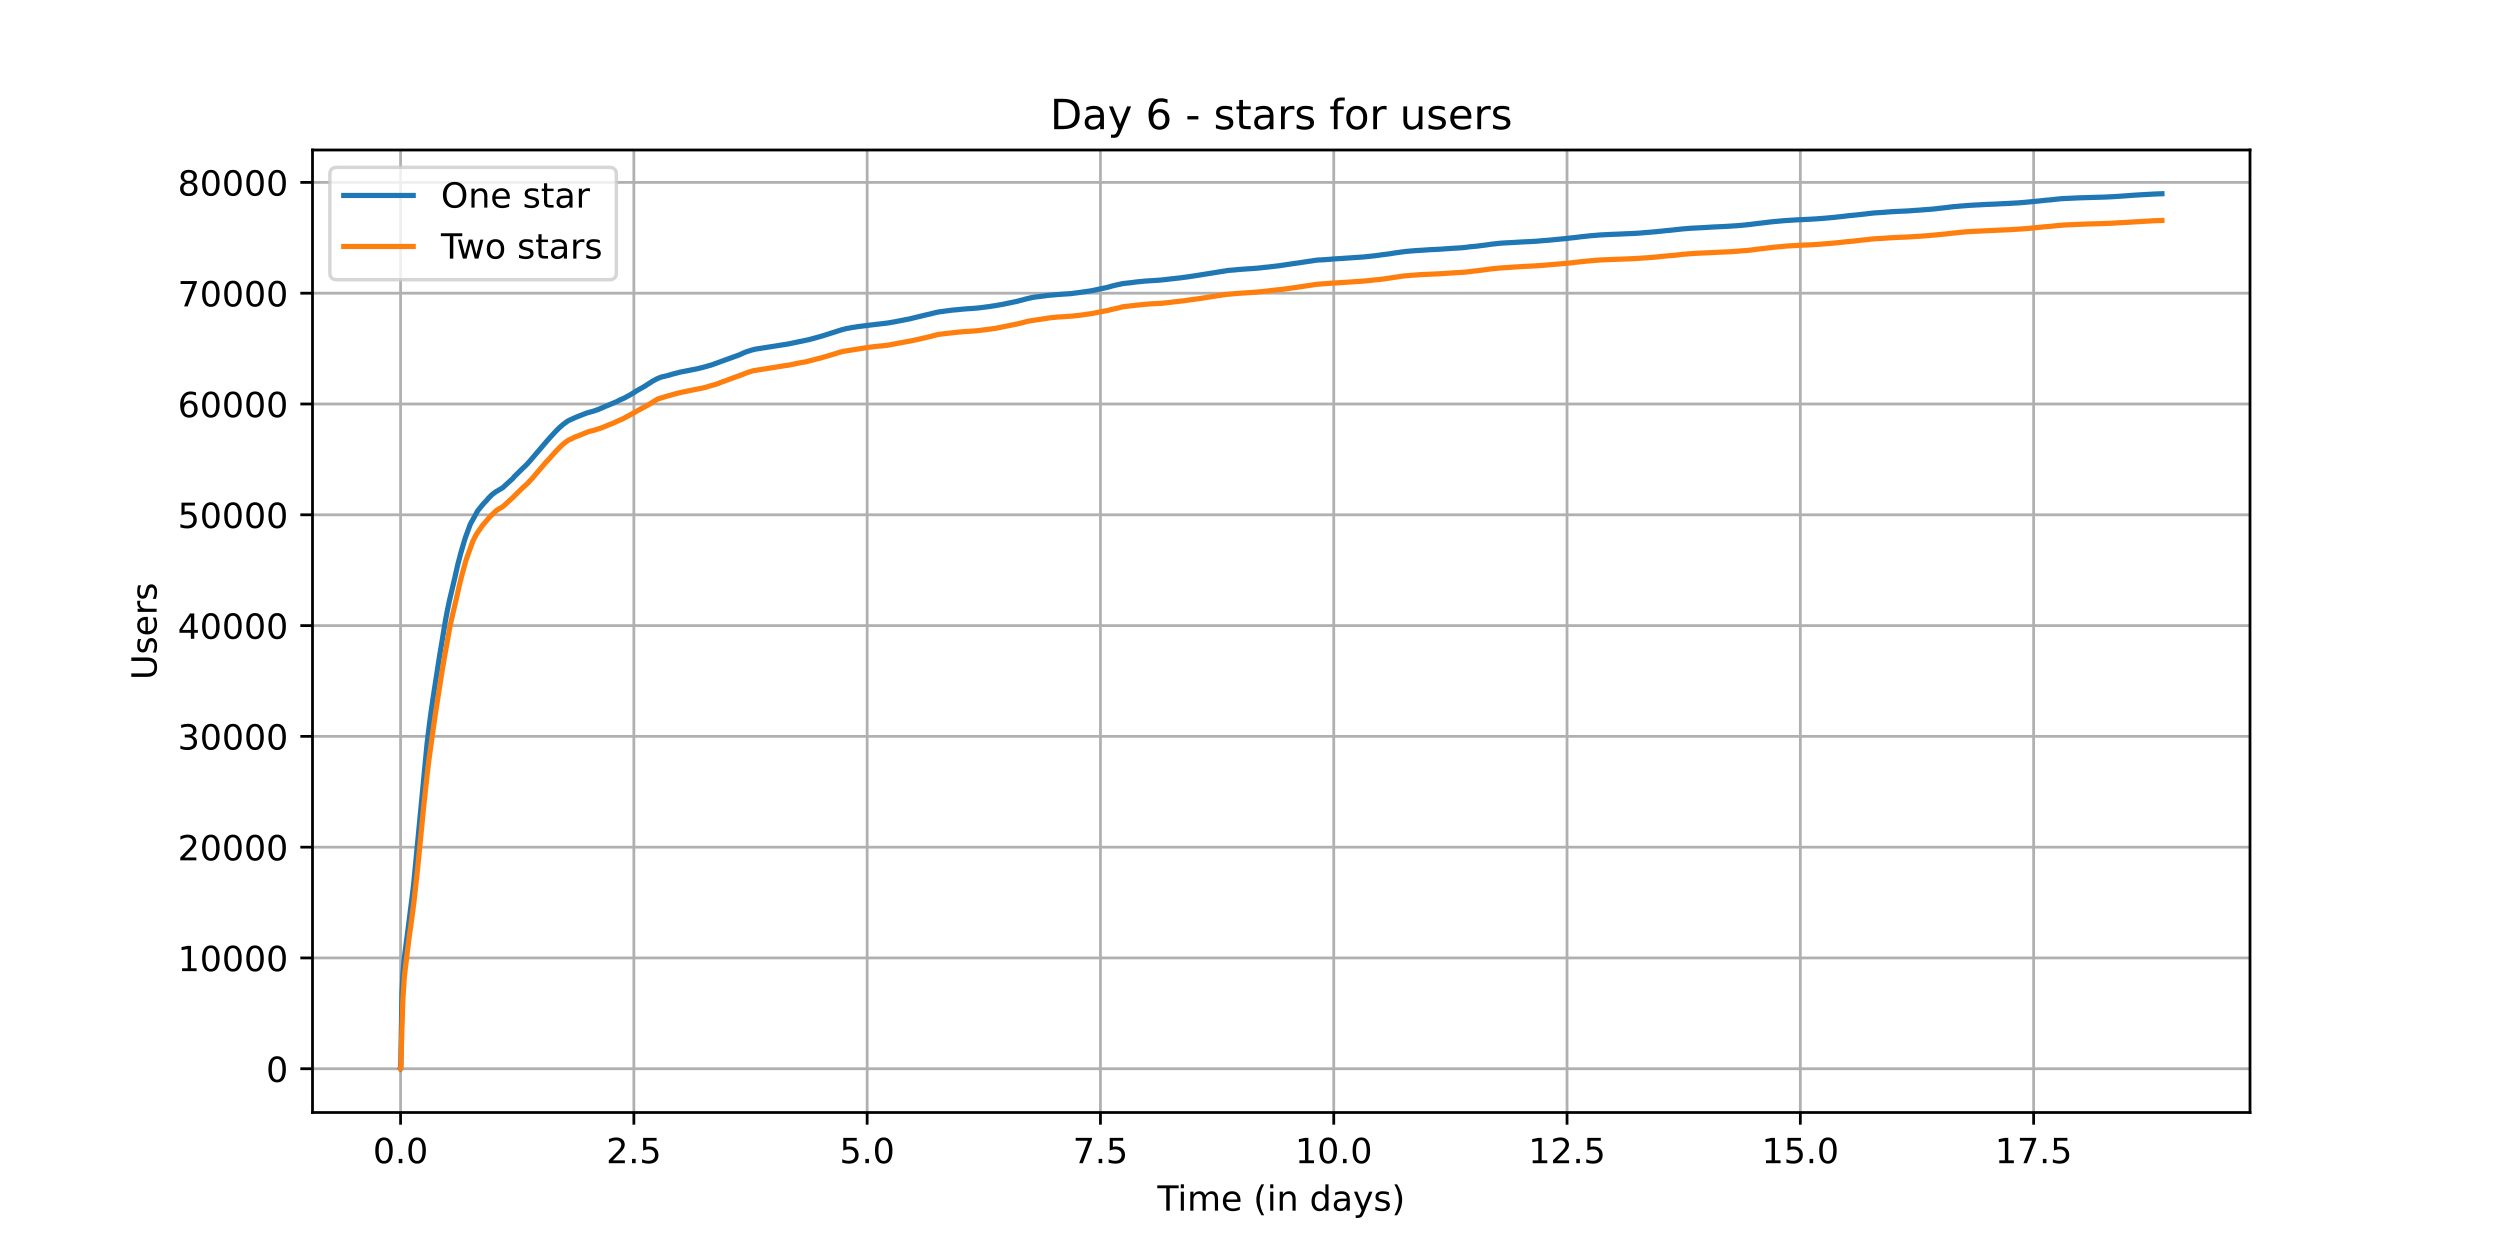 <?xml version="1.0" encoding="utf-8" standalone="no"?>
<!DOCTYPE svg PUBLIC "-//W3C//DTD SVG 1.1//EN"
  "http://www.w3.org/Graphics/SVG/1.1/DTD/svg11.dtd">
<!-- Created with matplotlib (https://matplotlib.org/) -->
<svg height="360pt" version="1.1" viewBox="0 0 720 360" width="720pt" xmlns="http://www.w3.org/2000/svg" xmlns:xlink="http://www.w3.org/1999/xlink">
 <defs>
  <style type="text/css">*{stroke-linecap:butt;stroke-linejoin:round;}</style>
 </defs>
 <g id="figure_1">
  <g id="patch_1">
   <path d="M 0 360 
L 720 360 
L 720 0 
L 0 0 
z
" style="fill:#ffffff;"/>
  </g>
  <g id="axes_1">
   <g id="patch_2">
    <path d="M 90 320.4 
L 648 320.4 
L 648 43.2 
L 90 43.2 
z
" style="fill:#ffffff;"/>
   </g>
   <g id="matplotlib.axis_1">
    <g id="xtick_1">
     <g id="line2d_1">
      <path clip-path="url(#pfa7d6b4c65)" d="M 115.364 320.4 
L 115.364 43.2 
" style="fill:none;stroke:#b0b0b0;stroke-linecap:square;stroke-width:0.8;"/>
     </g>
     <g id="line2d_2">
      <defs>
       <path d="M 0 0 
L 0 3.5 
" id="m653d1569bd" style="stroke:#000000;stroke-width:0.8;"/>
      </defs>
      <g>
       <use style="stroke:#000000;stroke-width:0.8;" x="115.364" xlink:href="#m653d1569bd" y="320.4"/>
      </g>
     </g>
     <g id="text_1">
      <!-- 0.0 -->
      <g transform="translate(107.412 334.998)scale(0.1 -0.1)">
       <defs>
        <path d="M 31.781 66.406 
Q 24.172 66.406 20.328 58.906 
Q 16.5 51.422 16.5 36.375 
Q 16.5 21.391 20.328 13.891 
Q 24.172 6.391 31.781 6.391 
Q 39.453 6.391 43.281 13.891 
Q 47.125 21.391 47.125 36.375 
Q 47.125 51.422 43.281 58.906 
Q 39.453 66.406 31.781 66.406 
z
M 31.781 74.219 
Q 44.047 74.219 50.516 64.516 
Q 56.984 54.828 56.984 36.375 
Q 56.984 17.969 50.516 8.266 
Q 44.047 -1.422 31.781 -1.422 
Q 19.531 -1.422 13.062 8.266 
Q 6.594 17.969 6.594 36.375 
Q 6.594 54.828 13.062 64.516 
Q 19.531 74.219 31.781 74.219 
z
" id="DejaVuSans-48"/>
        <path d="M 10.688 12.406 
L 21 12.406 
L 21 0 
L 10.688 0 
z
" id="DejaVuSans-46"/>
       </defs>
       <use xlink:href="#DejaVuSans-48"/>
       <use x="63.623" xlink:href="#DejaVuSans-46"/>
       <use x="95.41" xlink:href="#DejaVuSans-48"/>
      </g>
     </g>
    </g>
    <g id="xtick_2">
     <g id="line2d_3">
      <path clip-path="url(#pfa7d6b4c65)" d="M 182.553 320.4 
L 182.553 43.2 
" style="fill:none;stroke:#b0b0b0;stroke-linecap:square;stroke-width:0.8;"/>
     </g>
     <g id="line2d_4">
      <g>
       <use style="stroke:#000000;stroke-width:0.8;" x="182.553" xlink:href="#m653d1569bd" y="320.4"/>
      </g>
     </g>
     <g id="text_2">
      <!-- 2.5 -->
      <g transform="translate(174.601 334.998)scale(0.1 -0.1)">
       <defs>
        <path d="M 19.188 8.297 
L 53.609 8.297 
L 53.609 0 
L 7.328 0 
L 7.328 8.297 
Q 12.938 14.109 22.625 23.891 
Q 32.328 33.688 34.812 36.531 
Q 39.547 41.844 41.422 45.531 
Q 43.312 49.219 43.312 52.781 
Q 43.312 58.594 39.234 62.25 
Q 35.156 65.922 28.609 65.922 
Q 23.969 65.922 18.812 64.312 
Q 13.672 62.703 7.812 59.422 
L 7.812 69.391 
Q 13.766 71.781 18.938 73 
Q 24.125 74.219 28.422 74.219 
Q 39.75 74.219 46.484 68.547 
Q 53.219 62.891 53.219 53.422 
Q 53.219 48.922 51.531 44.891 
Q 49.859 40.875 45.406 35.406 
Q 44.188 33.984 37.641 27.219 
Q 31.109 20.453 19.188 8.297 
z
" id="DejaVuSans-50"/>
        <path d="M 10.797 72.906 
L 49.516 72.906 
L 49.516 64.594 
L 19.828 64.594 
L 19.828 46.734 
Q 21.969 47.469 24.109 47.828 
Q 26.266 48.188 28.422 48.188 
Q 40.625 48.188 47.75 41.5 
Q 54.891 34.812 54.891 23.391 
Q 54.891 11.625 47.562 5.094 
Q 40.234 -1.422 26.906 -1.422 
Q 22.312 -1.422 17.547 -0.641 
Q 12.797 0.141 7.719 1.703 
L 7.719 11.625 
Q 12.109 9.234 16.797 8.062 
Q 21.484 6.891 26.703 6.891 
Q 35.156 6.891 40.078 11.328 
Q 45.016 15.766 45.016 23.391 
Q 45.016 31 40.078 35.438 
Q 35.156 39.891 26.703 39.891 
Q 22.75 39.891 18.812 39.016 
Q 14.891 38.141 10.797 36.281 
z
" id="DejaVuSans-53"/>
       </defs>
       <use xlink:href="#DejaVuSans-50"/>
       <use x="63.623" xlink:href="#DejaVuSans-46"/>
       <use x="95.41" xlink:href="#DejaVuSans-53"/>
      </g>
     </g>
    </g>
    <g id="xtick_3">
     <g id="line2d_5">
      <path clip-path="url(#pfa7d6b4c65)" d="M 249.741 320.4 
L 249.741 43.2 
" style="fill:none;stroke:#b0b0b0;stroke-linecap:square;stroke-width:0.8;"/>
     </g>
     <g id="line2d_6">
      <g>
       <use style="stroke:#000000;stroke-width:0.8;" x="249.741" xlink:href="#m653d1569bd" y="320.4"/>
      </g>
     </g>
     <g id="text_3">
      <!-- 5.0 -->
      <g transform="translate(241.79 334.998)scale(0.1 -0.1)">
       <use xlink:href="#DejaVuSans-53"/>
       <use x="63.623" xlink:href="#DejaVuSans-46"/>
       <use x="95.41" xlink:href="#DejaVuSans-48"/>
      </g>
     </g>
    </g>
    <g id="xtick_4">
     <g id="line2d_7">
      <path clip-path="url(#pfa7d6b4c65)" d="M 316.93 320.4 
L 316.93 43.2 
" style="fill:none;stroke:#b0b0b0;stroke-linecap:square;stroke-width:0.8;"/>
     </g>
     <g id="line2d_8">
      <g>
       <use style="stroke:#000000;stroke-width:0.8;" x="316.93" xlink:href="#m653d1569bd" y="320.4"/>
      </g>
     </g>
     <g id="text_4">
      <!-- 7.5 -->
      <g transform="translate(308.979 334.998)scale(0.1 -0.1)">
       <defs>
        <path d="M 8.203 72.906 
L 55.078 72.906 
L 55.078 68.703 
L 28.609 0 
L 18.312 0 
L 43.219 64.594 
L 8.203 64.594 
z
" id="DejaVuSans-55"/>
       </defs>
       <use xlink:href="#DejaVuSans-55"/>
       <use x="63.623" xlink:href="#DejaVuSans-46"/>
       <use x="95.41" xlink:href="#DejaVuSans-53"/>
      </g>
     </g>
    </g>
    <g id="xtick_5">
     <g id="line2d_9">
      <path clip-path="url(#pfa7d6b4c65)" d="M 384.119 320.4 
L 384.119 43.2 
" style="fill:none;stroke:#b0b0b0;stroke-linecap:square;stroke-width:0.8;"/>
     </g>
     <g id="line2d_10">
      <g>
       <use style="stroke:#000000;stroke-width:0.8;" x="384.119" xlink:href="#m653d1569bd" y="320.4"/>
      </g>
     </g>
     <g id="text_5">
      <!-- 10.0 -->
      <g transform="translate(372.986 334.998)scale(0.1 -0.1)">
       <defs>
        <path d="M 12.406 8.297 
L 28.516 8.297 
L 28.516 63.922 
L 10.984 60.406 
L 10.984 69.391 
L 28.422 72.906 
L 38.281 72.906 
L 38.281 8.297 
L 54.391 8.297 
L 54.391 0 
L 12.406 0 
z
" id="DejaVuSans-49"/>
       </defs>
       <use xlink:href="#DejaVuSans-49"/>
       <use x="63.623" xlink:href="#DejaVuSans-48"/>
       <use x="127.246" xlink:href="#DejaVuSans-46"/>
       <use x="159.033" xlink:href="#DejaVuSans-48"/>
      </g>
     </g>
    </g>
    <g id="xtick_6">
     <g id="line2d_11">
      <path clip-path="url(#pfa7d6b4c65)" d="M 451.308 320.4 
L 451.308 43.2 
" style="fill:none;stroke:#b0b0b0;stroke-linecap:square;stroke-width:0.8;"/>
     </g>
     <g id="line2d_12">
      <g>
       <use style="stroke:#000000;stroke-width:0.8;" x="451.308" xlink:href="#m653d1569bd" y="320.4"/>
      </g>
     </g>
     <g id="text_6">
      <!-- 12.5 -->
      <g transform="translate(440.175 334.998)scale(0.1 -0.1)">
       <use xlink:href="#DejaVuSans-49"/>
       <use x="63.623" xlink:href="#DejaVuSans-50"/>
       <use x="127.246" xlink:href="#DejaVuSans-46"/>
       <use x="159.033" xlink:href="#DejaVuSans-53"/>
      </g>
     </g>
    </g>
    <g id="xtick_7">
     <g id="line2d_13">
      <path clip-path="url(#pfa7d6b4c65)" d="M 518.497 320.4 
L 518.497 43.2 
" style="fill:none;stroke:#b0b0b0;stroke-linecap:square;stroke-width:0.8;"/>
     </g>
     <g id="line2d_14">
      <g>
       <use style="stroke:#000000;stroke-width:0.8;" x="518.497" xlink:href="#m653d1569bd" y="320.4"/>
      </g>
     </g>
     <g id="text_7">
      <!-- 15.0 -->
      <g transform="translate(507.364 334.998)scale(0.1 -0.1)">
       <use xlink:href="#DejaVuSans-49"/>
       <use x="63.623" xlink:href="#DejaVuSans-53"/>
       <use x="127.246" xlink:href="#DejaVuSans-46"/>
       <use x="159.033" xlink:href="#DejaVuSans-48"/>
      </g>
     </g>
    </g>
    <g id="xtick_8">
     <g id="line2d_15">
      <path clip-path="url(#pfa7d6b4c65)" d="M 585.686 320.4 
L 585.686 43.2 
" style="fill:none;stroke:#b0b0b0;stroke-linecap:square;stroke-width:0.8;"/>
     </g>
     <g id="line2d_16">
      <g>
       <use style="stroke:#000000;stroke-width:0.8;" x="585.686" xlink:href="#m653d1569bd" y="320.4"/>
      </g>
     </g>
     <g id="text_8">
      <!-- 17.5 -->
      <g transform="translate(574.553 334.998)scale(0.1 -0.1)">
       <use xlink:href="#DejaVuSans-49"/>
       <use x="63.623" xlink:href="#DejaVuSans-55"/>
       <use x="127.246" xlink:href="#DejaVuSans-46"/>
       <use x="159.033" xlink:href="#DejaVuSans-53"/>
      </g>
     </g>
    </g>
    <g id="text_9">
     <!-- Time (in days) -->
     <g transform="translate(333.327 348.677)scale(0.1 -0.1)">
      <defs>
       <path d="M -0.297 72.906 
L 61.375 72.906 
L 61.375 64.594 
L 35.5 64.594 
L 35.5 0 
L 25.594 0 
L 25.594 64.594 
L -0.297 64.594 
z
" id="DejaVuSans-84"/>
       <path d="M 9.422 54.688 
L 18.406 54.688 
L 18.406 0 
L 9.422 0 
z
M 9.422 75.984 
L 18.406 75.984 
L 18.406 64.594 
L 9.422 64.594 
z
" id="DejaVuSans-105"/>
       <path d="M 52 44.188 
Q 55.375 50.25 60.062 53.125 
Q 64.75 56 71.094 56 
Q 79.641 56 84.281 50.016 
Q 88.922 44.047 88.922 33.016 
L 88.922 0 
L 79.891 0 
L 79.891 32.719 
Q 79.891 40.578 77.094 44.375 
Q 74.312 48.188 68.609 48.188 
Q 61.625 48.188 57.562 43.547 
Q 53.516 38.922 53.516 30.906 
L 53.516 0 
L 44.484 0 
L 44.484 32.719 
Q 44.484 40.625 41.703 44.406 
Q 38.922 48.188 33.109 48.188 
Q 26.219 48.188 22.156 43.531 
Q 18.109 38.875 18.109 30.906 
L 18.109 0 
L 9.078 0 
L 9.078 54.688 
L 18.109 54.688 
L 18.109 46.188 
Q 21.188 51.219 25.484 53.609 
Q 29.781 56 35.688 56 
Q 41.656 56 45.828 52.969 
Q 50 49.953 52 44.188 
z
" id="DejaVuSans-109"/>
       <path d="M 56.203 29.594 
L 56.203 25.203 
L 14.891 25.203 
Q 15.484 15.922 20.484 11.062 
Q 25.484 6.203 34.422 6.203 
Q 39.594 6.203 44.453 7.469 
Q 49.312 8.734 54.109 11.281 
L 54.109 2.781 
Q 49.266 0.734 44.188 -0.344 
Q 39.109 -1.422 33.891 -1.422 
Q 20.797 -1.422 13.156 6.188 
Q 5.516 13.812 5.516 26.812 
Q 5.516 40.234 12.766 48.109 
Q 20.016 56 32.328 56 
Q 43.359 56 49.781 48.891 
Q 56.203 41.797 56.203 29.594 
z
M 47.219 32.234 
Q 47.125 39.594 43.094 43.984 
Q 39.062 48.391 32.422 48.391 
Q 24.906 48.391 20.391 44.141 
Q 15.875 39.891 15.188 32.172 
z
" id="DejaVuSans-101"/>
       <path id="DejaVuSans-32"/>
       <path d="M 31 75.875 
Q 24.469 64.656 21.281 53.656 
Q 18.109 42.672 18.109 31.391 
Q 18.109 20.125 21.312 9.062 
Q 24.516 -2 31 -13.188 
L 23.188 -13.188 
Q 15.875 -1.703 12.234 9.375 
Q 8.594 20.453 8.594 31.391 
Q 8.594 42.281 12.203 53.312 
Q 15.828 64.359 23.188 75.875 
z
" id="DejaVuSans-40"/>
       <path d="M 54.891 33.016 
L 54.891 0 
L 45.906 0 
L 45.906 32.719 
Q 45.906 40.484 42.875 44.328 
Q 39.844 48.188 33.797 48.188 
Q 26.516 48.188 22.312 43.547 
Q 18.109 38.922 18.109 30.906 
L 18.109 0 
L 9.078 0 
L 9.078 54.688 
L 18.109 54.688 
L 18.109 46.188 
Q 21.344 51.125 25.703 53.562 
Q 30.078 56 35.797 56 
Q 45.219 56 50.047 50.172 
Q 54.891 44.344 54.891 33.016 
z
" id="DejaVuSans-110"/>
       <path d="M 45.406 46.391 
L 45.406 75.984 
L 54.391 75.984 
L 54.391 0 
L 45.406 0 
L 45.406 8.203 
Q 42.578 3.328 38.25 0.953 
Q 33.938 -1.422 27.875 -1.422 
Q 17.969 -1.422 11.734 6.484 
Q 5.516 14.406 5.516 27.297 
Q 5.516 40.188 11.734 48.094 
Q 17.969 56 27.875 56 
Q 33.938 56 38.25 53.625 
Q 42.578 51.266 45.406 46.391 
z
M 14.797 27.297 
Q 14.797 17.391 18.875 11.75 
Q 22.953 6.109 30.078 6.109 
Q 37.203 6.109 41.297 11.75 
Q 45.406 17.391 45.406 27.297 
Q 45.406 37.203 41.297 42.844 
Q 37.203 48.484 30.078 48.484 
Q 22.953 48.484 18.875 42.844 
Q 14.797 37.203 14.797 27.297 
z
" id="DejaVuSans-100"/>
       <path d="M 34.281 27.484 
Q 23.391 27.484 19.188 25 
Q 14.984 22.516 14.984 16.5 
Q 14.984 11.719 18.141 8.906 
Q 21.297 6.109 26.703 6.109 
Q 34.188 6.109 38.703 11.406 
Q 43.219 16.703 43.219 25.484 
L 43.219 27.484 
z
M 52.203 31.203 
L 52.203 0 
L 43.219 0 
L 43.219 8.297 
Q 40.141 3.328 35.547 0.953 
Q 30.953 -1.422 24.312 -1.422 
Q 15.922 -1.422 10.953 3.297 
Q 6 8.016 6 15.922 
Q 6 25.141 12.172 29.828 
Q 18.359 34.516 30.609 34.516 
L 43.219 34.516 
L 43.219 35.406 
Q 43.219 41.609 39.141 45 
Q 35.062 48.391 27.688 48.391 
Q 23 48.391 18.547 47.266 
Q 14.109 46.141 10.016 43.891 
L 10.016 52.203 
Q 14.938 54.109 19.578 55.047 
Q 24.219 56 28.609 56 
Q 40.484 56 46.344 49.844 
Q 52.203 43.703 52.203 31.203 
z
" id="DejaVuSans-97"/>
       <path d="M 32.172 -5.078 
Q 28.375 -14.844 24.75 -17.812 
Q 21.141 -20.797 15.094 -20.797 
L 7.906 -20.797 
L 7.906 -13.281 
L 13.188 -13.281 
Q 16.891 -13.281 18.938 -11.516 
Q 21 -9.766 23.484 -3.219 
L 25.094 0.875 
L 2.984 54.688 
L 12.5 54.688 
L 29.594 11.922 
L 46.688 54.688 
L 56.203 54.688 
z
" id="DejaVuSans-121"/>
       <path d="M 44.281 53.078 
L 44.281 44.578 
Q 40.484 46.531 36.375 47.5 
Q 32.281 48.484 27.875 48.484 
Q 21.188 48.484 17.844 46.438 
Q 14.5 44.391 14.5 40.281 
Q 14.5 37.156 16.891 35.375 
Q 19.281 33.594 26.516 31.984 
L 29.594 31.297 
Q 39.156 29.25 43.188 25.516 
Q 47.219 21.781 47.219 15.094 
Q 47.219 7.469 41.188 3.016 
Q 35.156 -1.422 24.609 -1.422 
Q 20.219 -1.422 15.453 -0.562 
Q 10.688 0.297 5.422 2 
L 5.422 11.281 
Q 10.406 8.688 15.234 7.391 
Q 20.062 6.109 24.812 6.109 
Q 31.156 6.109 34.562 8.281 
Q 37.984 10.453 37.984 14.406 
Q 37.984 18.062 35.516 20.016 
Q 33.062 21.969 24.703 23.781 
L 21.578 24.516 
Q 13.234 26.266 9.516 29.906 
Q 5.812 33.547 5.812 39.891 
Q 5.812 47.609 11.281 51.797 
Q 16.75 56 26.812 56 
Q 31.781 56 36.172 55.266 
Q 40.578 54.547 44.281 53.078 
z
" id="DejaVuSans-115"/>
       <path d="M 8.016 75.875 
L 15.828 75.875 
Q 23.141 64.359 26.781 53.312 
Q 30.422 42.281 30.422 31.391 
Q 30.422 20.453 26.781 9.375 
Q 23.141 -1.703 15.828 -13.188 
L 8.016 -13.188 
Q 14.5 -2 17.703 9.062 
Q 20.906 20.125 20.906 31.391 
Q 20.906 42.672 17.703 53.656 
Q 14.5 64.656 8.016 75.875 
z
" id="DejaVuSans-41"/>
      </defs>
      <use xlink:href="#DejaVuSans-84"/>
      <use x="57.959" xlink:href="#DejaVuSans-105"/>
      <use x="85.742" xlink:href="#DejaVuSans-109"/>
      <use x="183.154" xlink:href="#DejaVuSans-101"/>
      <use x="244.678" xlink:href="#DejaVuSans-32"/>
      <use x="276.465" xlink:href="#DejaVuSans-40"/>
      <use x="315.479" xlink:href="#DejaVuSans-105"/>
      <use x="343.262" xlink:href="#DejaVuSans-110"/>
      <use x="406.641" xlink:href="#DejaVuSans-32"/>
      <use x="438.428" xlink:href="#DejaVuSans-100"/>
      <use x="501.904" xlink:href="#DejaVuSans-97"/>
      <use x="563.184" xlink:href="#DejaVuSans-121"/>
      <use x="622.363" xlink:href="#DejaVuSans-115"/>
      <use x="674.463" xlink:href="#DejaVuSans-41"/>
     </g>
    </g>
   </g>
   <g id="matplotlib.axis_2">
    <g id="ytick_1">
     <g id="line2d_17">
      <path clip-path="url(#pfa7d6b4c65)" d="M 90 307.8 
L 648 307.8 
" style="fill:none;stroke:#b0b0b0;stroke-linecap:square;stroke-width:0.8;"/>
     </g>
     <g id="line2d_18">
      <defs>
       <path d="M 0 0 
L -3.5 0 
" id="md440ae3018" style="stroke:#000000;stroke-width:0.8;"/>
      </defs>
      <g>
       <use style="stroke:#000000;stroke-width:0.8;" x="90" xlink:href="#md440ae3018" y="307.8"/>
      </g>
     </g>
     <g id="text_10">
      <!-- 0 -->
      <g transform="translate(76.638 311.599)scale(0.1 -0.1)">
       <use xlink:href="#DejaVuSans-48"/>
      </g>
     </g>
    </g>
    <g id="ytick_2">
     <g id="line2d_19">
      <path clip-path="url(#pfa7d6b4c65)" d="M 90 275.892 
L 648 275.892 
" style="fill:none;stroke:#b0b0b0;stroke-linecap:square;stroke-width:0.8;"/>
     </g>
     <g id="line2d_20">
      <g>
       <use style="stroke:#000000;stroke-width:0.8;" x="90" xlink:href="#md440ae3018" y="275.892"/>
      </g>
     </g>
     <g id="text_11">
      <!-- 10000 -->
      <g transform="translate(51.188 279.691)scale(0.1 -0.1)">
       <use xlink:href="#DejaVuSans-49"/>
       <use x="63.623" xlink:href="#DejaVuSans-48"/>
       <use x="127.246" xlink:href="#DejaVuSans-48"/>
       <use x="190.869" xlink:href="#DejaVuSans-48"/>
       <use x="254.492" xlink:href="#DejaVuSans-48"/>
      </g>
     </g>
    </g>
    <g id="ytick_3">
     <g id="line2d_21">
      <path clip-path="url(#pfa7d6b4c65)" d="M 90 243.984 
L 648 243.984 
" style="fill:none;stroke:#b0b0b0;stroke-linecap:square;stroke-width:0.8;"/>
     </g>
     <g id="line2d_22">
      <g>
       <use style="stroke:#000000;stroke-width:0.8;" x="90" xlink:href="#md440ae3018" y="243.984"/>
      </g>
     </g>
     <g id="text_12">
      <!-- 20000 -->
      <g transform="translate(51.188 247.783)scale(0.1 -0.1)">
       <use xlink:href="#DejaVuSans-50"/>
       <use x="63.623" xlink:href="#DejaVuSans-48"/>
       <use x="127.246" xlink:href="#DejaVuSans-48"/>
       <use x="190.869" xlink:href="#DejaVuSans-48"/>
       <use x="254.492" xlink:href="#DejaVuSans-48"/>
      </g>
     </g>
    </g>
    <g id="ytick_4">
     <g id="line2d_23">
      <path clip-path="url(#pfa7d6b4c65)" d="M 90 212.076 
L 648 212.076 
" style="fill:none;stroke:#b0b0b0;stroke-linecap:square;stroke-width:0.8;"/>
     </g>
     <g id="line2d_24">
      <g>
       <use style="stroke:#000000;stroke-width:0.8;" x="90" xlink:href="#md440ae3018" y="212.076"/>
      </g>
     </g>
     <g id="text_13">
      <!-- 30000 -->
      <g transform="translate(51.188 215.875)scale(0.1 -0.1)">
       <defs>
        <path d="M 40.578 39.312 
Q 47.656 37.797 51.625 33 
Q 55.609 28.219 55.609 21.188 
Q 55.609 10.406 48.188 4.484 
Q 40.766 -1.422 27.094 -1.422 
Q 22.516 -1.422 17.656 -0.516 
Q 12.797 0.391 7.625 2.203 
L 7.625 11.719 
Q 11.719 9.328 16.594 8.109 
Q 21.484 6.891 26.812 6.891 
Q 36.078 6.891 40.938 10.547 
Q 45.797 14.203 45.797 21.188 
Q 45.797 27.641 41.281 31.266 
Q 36.766 34.906 28.719 34.906 
L 20.219 34.906 
L 20.219 43.016 
L 29.109 43.016 
Q 36.375 43.016 40.234 45.922 
Q 44.094 48.828 44.094 54.297 
Q 44.094 59.906 40.109 62.906 
Q 36.141 65.922 28.719 65.922 
Q 24.656 65.922 20.016 65.031 
Q 15.375 64.156 9.812 62.312 
L 9.812 71.094 
Q 15.438 72.656 20.344 73.438 
Q 25.25 74.219 29.594 74.219 
Q 40.828 74.219 47.359 69.109 
Q 53.906 64.016 53.906 55.328 
Q 53.906 49.266 50.438 45.094 
Q 46.969 40.922 40.578 39.312 
z
" id="DejaVuSans-51"/>
       </defs>
       <use xlink:href="#DejaVuSans-51"/>
       <use x="63.623" xlink:href="#DejaVuSans-48"/>
       <use x="127.246" xlink:href="#DejaVuSans-48"/>
       <use x="190.869" xlink:href="#DejaVuSans-48"/>
       <use x="254.492" xlink:href="#DejaVuSans-48"/>
      </g>
     </g>
    </g>
    <g id="ytick_5">
     <g id="line2d_25">
      <path clip-path="url(#pfa7d6b4c65)" d="M 90 180.168 
L 648 180.168 
" style="fill:none;stroke:#b0b0b0;stroke-linecap:square;stroke-width:0.8;"/>
     </g>
     <g id="line2d_26">
      <g>
       <use style="stroke:#000000;stroke-width:0.8;" x="90" xlink:href="#md440ae3018" y="180.168"/>
      </g>
     </g>
     <g id="text_14">
      <!-- 40000 -->
      <g transform="translate(51.188 183.967)scale(0.1 -0.1)">
       <defs>
        <path d="M 37.797 64.312 
L 12.891 25.391 
L 37.797 25.391 
z
M 35.203 72.906 
L 47.609 72.906 
L 47.609 25.391 
L 58.016 25.391 
L 58.016 17.188 
L 47.609 17.188 
L 47.609 0 
L 37.797 0 
L 37.797 17.188 
L 4.891 17.188 
L 4.891 26.703 
z
" id="DejaVuSans-52"/>
       </defs>
       <use xlink:href="#DejaVuSans-52"/>
       <use x="63.623" xlink:href="#DejaVuSans-48"/>
       <use x="127.246" xlink:href="#DejaVuSans-48"/>
       <use x="190.869" xlink:href="#DejaVuSans-48"/>
       <use x="254.492" xlink:href="#DejaVuSans-48"/>
      </g>
     </g>
    </g>
    <g id="ytick_6">
     <g id="line2d_27">
      <path clip-path="url(#pfa7d6b4c65)" d="M 90 148.26 
L 648 148.26 
" style="fill:none;stroke:#b0b0b0;stroke-linecap:square;stroke-width:0.8;"/>
     </g>
     <g id="line2d_28">
      <g>
       <use style="stroke:#000000;stroke-width:0.8;" x="90" xlink:href="#md440ae3018" y="148.26"/>
      </g>
     </g>
     <g id="text_15">
      <!-- 50000 -->
      <g transform="translate(51.188 152.059)scale(0.1 -0.1)">
       <use xlink:href="#DejaVuSans-53"/>
       <use x="63.623" xlink:href="#DejaVuSans-48"/>
       <use x="127.246" xlink:href="#DejaVuSans-48"/>
       <use x="190.869" xlink:href="#DejaVuSans-48"/>
       <use x="254.492" xlink:href="#DejaVuSans-48"/>
      </g>
     </g>
    </g>
    <g id="ytick_7">
     <g id="line2d_29">
      <path clip-path="url(#pfa7d6b4c65)" d="M 90 116.352 
L 648 116.352 
" style="fill:none;stroke:#b0b0b0;stroke-linecap:square;stroke-width:0.8;"/>
     </g>
     <g id="line2d_30">
      <g>
       <use style="stroke:#000000;stroke-width:0.8;" x="90" xlink:href="#md440ae3018" y="116.352"/>
      </g>
     </g>
     <g id="text_16">
      <!-- 60000 -->
      <g transform="translate(51.188 120.151)scale(0.1 -0.1)">
       <defs>
        <path d="M 33.016 40.375 
Q 26.375 40.375 22.484 35.828 
Q 18.609 31.297 18.609 23.391 
Q 18.609 15.531 22.484 10.953 
Q 26.375 6.391 33.016 6.391 
Q 39.656 6.391 43.531 10.953 
Q 47.406 15.531 47.406 23.391 
Q 47.406 31.297 43.531 35.828 
Q 39.656 40.375 33.016 40.375 
z
M 52.594 71.297 
L 52.594 62.312 
Q 48.875 64.062 45.094 64.984 
Q 41.312 65.922 37.594 65.922 
Q 27.828 65.922 22.672 59.328 
Q 17.531 52.734 16.797 39.406 
Q 19.672 43.656 24.016 45.922 
Q 28.375 48.188 33.594 48.188 
Q 44.578 48.188 50.953 41.516 
Q 57.328 34.859 57.328 23.391 
Q 57.328 12.156 50.688 5.359 
Q 44.047 -1.422 33.016 -1.422 
Q 20.359 -1.422 13.672 8.266 
Q 6.984 17.969 6.984 36.375 
Q 6.984 53.656 15.188 63.938 
Q 23.391 74.219 37.203 74.219 
Q 40.922 74.219 44.703 73.484 
Q 48.484 72.75 52.594 71.297 
z
" id="DejaVuSans-54"/>
       </defs>
       <use xlink:href="#DejaVuSans-54"/>
       <use x="63.623" xlink:href="#DejaVuSans-48"/>
       <use x="127.246" xlink:href="#DejaVuSans-48"/>
       <use x="190.869" xlink:href="#DejaVuSans-48"/>
       <use x="254.492" xlink:href="#DejaVuSans-48"/>
      </g>
     </g>
    </g>
    <g id="ytick_8">
     <g id="line2d_31">
      <path clip-path="url(#pfa7d6b4c65)" d="M 90 84.444 
L 648 84.444 
" style="fill:none;stroke:#b0b0b0;stroke-linecap:square;stroke-width:0.8;"/>
     </g>
     <g id="line2d_32">
      <g>
       <use style="stroke:#000000;stroke-width:0.8;" x="90" xlink:href="#md440ae3018" y="84.444"/>
      </g>
     </g>
     <g id="text_17">
      <!-- 70000 -->
      <g transform="translate(51.188 88.243)scale(0.1 -0.1)">
       <use xlink:href="#DejaVuSans-55"/>
       <use x="63.623" xlink:href="#DejaVuSans-48"/>
       <use x="127.246" xlink:href="#DejaVuSans-48"/>
       <use x="190.869" xlink:href="#DejaVuSans-48"/>
       <use x="254.492" xlink:href="#DejaVuSans-48"/>
      </g>
     </g>
    </g>
    <g id="ytick_9">
     <g id="line2d_33">
      <path clip-path="url(#pfa7d6b4c65)" d="M 90 52.536 
L 648 52.536 
" style="fill:none;stroke:#b0b0b0;stroke-linecap:square;stroke-width:0.8;"/>
     </g>
     <g id="line2d_34">
      <g>
       <use style="stroke:#000000;stroke-width:0.8;" x="90" xlink:href="#md440ae3018" y="52.536"/>
      </g>
     </g>
     <g id="text_18">
      <!-- 80000 -->
      <g transform="translate(51.188 56.335)scale(0.1 -0.1)">
       <defs>
        <path d="M 31.781 34.625 
Q 24.75 34.625 20.719 30.859 
Q 16.703 27.094 16.703 20.516 
Q 16.703 13.922 20.719 10.156 
Q 24.75 6.391 31.781 6.391 
Q 38.812 6.391 42.859 10.172 
Q 46.922 13.969 46.922 20.516 
Q 46.922 27.094 42.891 30.859 
Q 38.875 34.625 31.781 34.625 
z
M 21.922 38.812 
Q 15.578 40.375 12.031 44.719 
Q 8.5 49.078 8.5 55.328 
Q 8.5 64.062 14.719 69.141 
Q 20.953 74.219 31.781 74.219 
Q 42.672 74.219 48.875 69.141 
Q 55.078 64.062 55.078 55.328 
Q 55.078 49.078 51.531 44.719 
Q 48 40.375 41.703 38.812 
Q 48.828 37.156 52.797 32.312 
Q 56.781 27.484 56.781 20.516 
Q 56.781 9.906 50.312 4.234 
Q 43.844 -1.422 31.781 -1.422 
Q 19.734 -1.422 13.25 4.234 
Q 6.781 9.906 6.781 20.516 
Q 6.781 27.484 10.781 32.312 
Q 14.797 37.156 21.922 38.812 
z
M 18.312 54.391 
Q 18.312 48.734 21.844 45.562 
Q 25.391 42.391 31.781 42.391 
Q 38.141 42.391 41.719 45.562 
Q 45.312 48.734 45.312 54.391 
Q 45.312 60.062 41.719 63.234 
Q 38.141 66.406 31.781 66.406 
Q 25.391 66.406 21.844 63.234 
Q 18.312 60.062 18.312 54.391 
z
" id="DejaVuSans-56"/>
       </defs>
       <use xlink:href="#DejaVuSans-56"/>
       <use x="63.623" xlink:href="#DejaVuSans-48"/>
       <use x="127.246" xlink:href="#DejaVuSans-48"/>
       <use x="190.869" xlink:href="#DejaVuSans-48"/>
       <use x="254.492" xlink:href="#DejaVuSans-48"/>
      </g>
     </g>
    </g>
    <g id="text_19">
     <!-- Users -->
     <g transform="translate(45.108 195.801)rotate(-90)scale(0.1 -0.1)">
      <defs>
       <path d="M 8.688 72.906 
L 18.609 72.906 
L 18.609 28.609 
Q 18.609 16.891 22.844 11.734 
Q 27.094 6.594 36.625 6.594 
Q 46.094 6.594 50.344 11.734 
Q 54.594 16.891 54.594 28.609 
L 54.594 72.906 
L 64.5 72.906 
L 64.5 27.391 
Q 64.5 13.141 57.438 5.859 
Q 50.391 -1.422 36.625 -1.422 
Q 22.797 -1.422 15.734 5.859 
Q 8.688 13.141 8.688 27.391 
z
" id="DejaVuSans-85"/>
       <path d="M 41.109 46.297 
Q 39.594 47.172 37.812 47.578 
Q 36.031 48 33.891 48 
Q 26.266 48 22.188 43.047 
Q 18.109 38.094 18.109 28.812 
L 18.109 0 
L 9.078 0 
L 9.078 54.688 
L 18.109 54.688 
L 18.109 46.188 
Q 20.953 51.172 25.484 53.578 
Q 30.031 56 36.531 56 
Q 37.453 56 38.578 55.875 
Q 39.703 55.766 41.062 55.516 
z
" id="DejaVuSans-114"/>
      </defs>
      <use xlink:href="#DejaVuSans-85"/>
      <use x="73.193" xlink:href="#DejaVuSans-115"/>
      <use x="125.293" xlink:href="#DejaVuSans-101"/>
      <use x="186.816" xlink:href="#DejaVuSans-114"/>
      <use x="227.93" xlink:href="#DejaVuSans-115"/>
     </g>
    </g>
   </g>
   <g id="line2d_35">
    <path clip-path="url(#pfa7d6b4c65)" d="M 115.364 307.8 
L 115.389 307.778 
L 115.447 305.298 
L 115.761 285.949 
L 116.057 280.267 
L 116.426 275.994 
L 117.128 270.538 
L 117.294 269.367 
L 119.096 255.062 
L 123.017 213.984 
L 123.682 208.556 
L 124.089 205.509 
L 124.774 200.726 
L 126.457 189.795 
L 128.288 178.738 
L 128.88 175.611 
L 129.398 173.142 
L 131.099 165.902 
L 131.857 162.526 
L 132.246 161.068 
L 132.653 159.495 
L 132.838 158.847 
L 133.115 157.883 
L 133.762 155.688 
L 134.021 154.852 
L 135.445 150.975 
L 137.61 147.047 
L 137.758 146.885 
L 138.294 146.234 
L 138.442 146.033 
L 139.367 144.929 
L 139.626 144.677 
L 140.273 143.978 
L 140.698 143.458 
L 141.05 143.11 
L 141.494 142.676 
L 141.826 142.351 
L 142.844 141.61 
L 144.73 140.503 
L 147.745 137.743 
L 148.114 137.268 
L 150.833 134.59 
L 151.018 134.456 
L 151.888 133.579 
L 152.276 133.12 
L 152.462 132.944 
L 156.439 128.276 
L 157.512 127.025 
L 157.974 126.502 
L 158.141 126.31 
L 158.585 125.809 
L 159.288 125.06 
L 159.77 124.52 
L 160.732 123.541 
L 161.083 123.193 
L 161.231 123.059 
L 162.193 122.229 
L 163.396 121.342 
L 163.618 121.211 
L 163.803 121.106 
L 165.875 120.165 
L 166.153 120.056 
L 168.594 119.096 
L 169.019 118.933 
L 170.757 118.455 
L 171.091 118.352 
L 171.849 118.081 
L 172.183 117.986 
L 172.406 117.877 
L 173.817 117.293 
L 174.076 117.143 
L 174.539 116.958 
L 175.02 116.751 
L 175.334 116.642 
L 175.871 116.403 
L 177.443 115.749 
L 177.721 115.621 
L 178.238 115.334 
L 178.59 115.168 
L 179.034 114.98 
L 180.07 114.508 
L 180.606 114.176 
L 180.977 114.003 
L 182.79 112.941 
L 183.049 112.733 
L 185.787 111.183 
L 186.25 110.857 
L 186.49 110.707 
L 187.119 110.312 
L 188.081 109.693 
L 188.321 109.578 
L 189.191 109.109 
L 189.598 108.93 
L 190.542 108.563 
L 192.392 108.132 
L 192.725 108.03 
L 193.576 107.775 
L 194.945 107.424 
L 195.334 107.322 
L 195.87 107.166 
L 196.462 107.057 
L 200.919 106.183 
L 202.177 105.87 
L 203.361 105.557 
L 203.953 105.372 
L 204.36 105.27 
L 204.933 105.095 
L 213.019 102.166 
L 213.389 101.99 
L 213.722 101.821 
L 214.185 101.626 
L 214.666 101.432 
L 215.128 101.25 
L 215.961 101.001 
L 216.368 100.851 
L 217.552 100.554 
L 226.158 99.195 
L 226.825 99.093 
L 228.904 98.672 
L 229.404 98.563 
L 232.179 97.976 
L 232.956 97.82 
L 233.328 97.724 
L 233.569 97.651 
L 233.976 97.542 
L 235.03 97.252 
L 236.844 96.748 
L 237.621 96.502 
L 242.378 94.986 
L 242.749 94.881 
L 243.896 94.6 
L 244.563 94.495 
L 245.469 94.3 
L 246.376 94.195 
L 246.783 94.102 
L 249.189 93.802 
L 250.021 93.694 
L 252.093 93.445 
L 253.055 93.337 
L 255.145 93.085 
L 255.977 92.979 
L 256.717 92.839 
L 257.401 92.73 
L 261.993 91.834 
L 263.195 91.534 
L 263.639 91.428 
L 264.749 91.164 
L 266.414 90.762 
L 266.857 90.65 
L 267.302 90.548 
L 267.69 90.468 
L 269.189 90.095 
L 270.225 89.855 
L 273.241 89.45 
L 274 89.345 
L 274.481 89.294 
L 275.72 89.192 
L 276.016 89.163 
L 277.033 89.055 
L 278.291 88.946 
L 280.011 88.838 
L 281.25 88.735 
L 282.288 88.627 
L 284.859 88.292 
L 285.543 88.187 
L 286.153 88.094 
L 286.856 87.989 
L 287.596 87.848 
L 288.243 87.743 
L 289.002 87.6 
L 291.98 86.981 
L 292.738 86.831 
L 293.126 86.725 
L 294.569 86.349 
L 295.808 86.023 
L 296.77 85.803 
L 297.251 85.695 
L 297.953 85.567 
L 300.247 85.286 
L 301.061 85.181 
L 301.708 85.072 
L 303.113 84.964 
L 304.484 84.839 
L 305.908 84.731 
L 306.981 84.658 
L 308.609 84.549 
L 309.238 84.444 
L 310.199 84.335 
L 314.121 83.777 
L 314.694 83.668 
L 314.971 83.605 
L 317.691 83.021 
L 318.449 82.874 
L 318.893 82.765 
L 319.984 82.469 
L 320.336 82.357 
L 322.001 81.961 
L 322.703 81.831 
L 323.092 81.722 
L 323.443 81.661 
L 324.387 81.553 
L 326.014 81.381 
L 326.754 81.275 
L 327.087 81.221 
L 328.53 81.081 
L 329.547 80.972 
L 330.62 80.896 
L 332.432 80.787 
L 333.431 80.727 
L 334.615 80.621 
L 335.096 80.573 
L 337.186 80.328 
L 338.13 80.219 
L 339.741 80.05 
L 340.499 79.945 
L 341.054 79.868 
L 341.923 79.76 
L 342.515 79.674 
L 343.182 79.568 
L 343.496 79.527 
L 353.819 77.874 
L 355.133 77.769 
L 355.54 77.74 
L 356.594 77.631 
L 357.741 77.542 
L 359.221 77.434 
L 359.61 77.411 
L 361.204 77.303 
L 362.425 77.201 
L 363.461 77.095 
L 364.016 77.016 
L 365.237 76.907 
L 367.438 76.642 
L 368.381 76.534 
L 373.098 75.825 
L 373.986 75.723 
L 374.374 75.647 
L 379.37 74.903 
L 381.443 74.795 
L 381.886 74.76 
L 383.329 74.654 
L 383.829 74.597 
L 385.437 74.489 
L 386.289 74.453 
L 387.657 74.345 
L 388.619 74.288 
L 390.135 74.179 
L 391.208 74.106 
L 392.762 74 
L 393.261 73.946 
L 394.945 73.771 
L 395.815 73.665 
L 396.277 73.617 
L 397.147 73.509 
L 397.794 73.4 
L 400.107 73.11 
L 400.774 73.002 
L 401.44 72.887 
L 404.77 72.427 
L 406.01 72.319 
L 407.268 72.21 
L 408.877 72.102 
L 409.821 72.048 
L 411.393 71.939 
L 412.318 71.888 
L 414.687 71.78 
L 415.89 71.681 
L 417.536 71.572 
L 417.961 71.537 
L 419.903 71.429 
L 420.995 71.352 
L 422.031 71.247 
L 422.511 71.196 
L 423.177 71.087 
L 424.472 70.972 
L 425.526 70.867 
L 426.081 70.79 
L 428.32 70.513 
L 429.005 70.407 
L 429.356 70.35 
L 430.319 70.242 
L 432.04 70.053 
L 433.631 69.945 
L 434.463 69.91 
L 436.331 69.801 
L 437.293 69.744 
L 439.161 69.639 
L 439.531 69.626 
L 440.363 69.594 
L 442.323 69.485 
L 443.618 69.374 
L 444.839 69.265 
L 445.912 69.192 
L 447.096 69.083 
L 447.595 69.023 
L 448.779 68.914 
L 449.075 68.882 
L 450.369 68.767 
L 451.386 68.662 
L 451.72 68.614 
L 452.256 68.544 
L 453.866 68.381 
L 454.68 68.276 
L 454.939 68.228 
L 456.623 68.053 
L 457.623 67.947 
L 458.104 67.893 
L 459.473 67.785 
L 460.787 67.67 
L 462.914 67.561 
L 463.82 67.513 
L 466.669 67.405 
L 467.612 67.351 
L 470.35 67.242 
L 471.293 67.191 
L 472.791 67.083 
L 474.215 66.945 
L 475.732 66.837 
L 477.12 66.709 
L 478.045 66.604 
L 478.451 66.575 
L 479.376 66.47 
L 479.82 66.429 
L 481.004 66.32 
L 482.724 66.132 
L 483.76 66.027 
L 484.296 65.956 
L 485.517 65.848 
L 486.701 65.755 
L 488.569 65.647 
L 489.419 65.612 
L 491.399 65.503 
L 491.824 65.471 
L 493.599 65.363 
L 493.988 65.347 
L 496.485 65.238 
L 497.428 65.184 
L 499 65.076 
L 499.962 65.021 
L 501.349 64.913 
L 502.921 64.757 
L 503.939 64.648 
L 506.343 64.342 
L 507.324 64.233 
L 509.525 63.962 
L 510.487 63.857 
L 510.968 63.806 
L 512.225 63.697 
L 513.687 63.56 
L 515.425 63.452 
L 515.851 63.42 
L 517.589 63.311 
L 518.421 63.276 
L 520.604 63.168 
L 521.492 63.126 
L 523.304 63.018 
L 523.748 62.976 
L 525.156 62.871 
L 525.581 62.836 
L 526.876 62.727 
L 528.207 62.606 
L 529.095 62.497 
L 530.704 62.335 
L 531.555 62.226 
L 532.128 62.147 
L 533.515 62.016 
L 534.607 61.907 
L 536.458 61.703 
L 537.512 61.598 
L 537.864 61.54 
L 539.769 61.326 
L 541.509 61.218 
L 542.489 61.157 
L 543.71 61.049 
L 543.969 61.033 
L 545.522 60.924 
L 546.355 60.889 
L 548.722 60.781 
L 549.573 60.746 
L 550.886 60.64 
L 551.311 60.605 
L 553.031 60.497 
L 553.475 60.455 
L 554.862 60.347 
L 555.898 60.277 
L 557.1 60.168 
L 559.135 59.926 
L 560.19 59.817 
L 562.465 59.533 
L 563.816 59.428 
L 564.334 59.364 
L 565.777 59.256 
L 566.98 59.157 
L 568.848 59.055 
L 569.126 59.032 
L 569.977 58.997 
L 571.752 58.892 
L 572.14 58.873 
L 574.933 58.764 
L 575.951 58.7 
L 578.392 58.592 
L 579.409 58.528 
L 581.385 58.42 
L 582.606 58.321 
L 583.845 58.212 
L 584.307 58.168 
L 585.935 58.002 
L 587.192 57.893 
L 589.135 57.673 
L 590.523 57.565 
L 592.577 57.325 
L 593.816 57.217 
L 594.741 57.166 
L 597.184 57.057 
L 598.146 57 
L 601.678 56.891 
L 602.473 56.866 
L 606.173 56.76 
L 606.561 56.741 
L 608.762 56.633 
L 609.779 56.566 
L 611.388 56.457 
L 612.517 56.371 
L 613.978 56.263 
L 615.069 56.186 
L 616.938 56.078 
L 617.9 56.023 
L 619.843 55.915 
L 620.786 55.864 
L 622.636 55.8 
L 622.636 55.8 
" style="fill:none;stroke:#1f77b4;stroke-linecap:square;stroke-width:1.5;"/>
   </g>
   <g id="line2d_36">
    <path clip-path="url(#pfa7d6b4c65)" d="M 115.364 307.8 
L 115.41 307.781 
L 115.466 307.171 
L 115.632 300.34 
L 116.02 287.966 
L 116.481 280.898 
L 117.921 269.29 
L 118.291 266.827 
L 119.225 259.689 
L 120.242 250.464 
L 122.184 230.713 
L 122.739 225.643 
L 123.164 221.875 
L 123.571 218.525 
L 124.866 209.22 
L 125.476 205.027 
L 126.901 195.934 
L 127.104 194.645 
L 127.881 189.906 
L 129.657 180.072 
L 132.394 168.196 
L 132.616 167.293 
L 132.967 165.854 
L 133.818 162.753 
L 134.077 161.783 
L 134.428 160.714 
L 136.185 155.854 
L 137.184 153.904 
L 138.997 151.269 
L 139.311 150.924 
L 140.402 149.626 
L 141.197 148.71 
L 143.065 146.948 
L 143.473 146.696 
L 144.823 145.886 
L 145.008 145.746 
L 147.782 143.19 
L 148.263 142.708 
L 150.741 140.28 
L 151.111 139.964 
L 151.629 139.501 
L 151.814 139.335 
L 152.184 138.949 
L 152.739 138.333 
L 153.276 137.775 
L 157.327 133.014 
L 157.789 132.564 
L 158.511 131.747 
L 158.622 131.62 
L 158.9 131.294 
L 160.343 129.709 
L 161.416 128.63 
L 161.656 128.397 
L 161.953 128.132 
L 162.471 127.67 
L 162.711 127.469 
L 163.599 126.834 
L 163.895 126.674 
L 164.154 126.553 
L 164.672 126.352 
L 165.005 126.167 
L 165.431 125.937 
L 165.69 125.829 
L 165.949 125.746 
L 166.467 125.545 
L 168.261 124.814 
L 169.315 124.383 
L 169.648 124.278 
L 170.831 123.981 
L 171.22 123.873 
L 171.905 123.643 
L 172.814 123.378 
L 173.26 123.199 
L 173.873 122.986 
L 175.39 122.315 
L 175.741 122.217 
L 176 122.108 
L 176.5 121.91 
L 178.738 120.886 
L 179.256 120.685 
L 182.901 118.703 
L 183.141 118.544 
L 186.897 116.495 
L 189.247 115.018 
L 189.691 114.83 
L 192.485 113.975 
L 192.984 113.869 
L 193.336 113.758 
L 193.909 113.585 
L 194.316 113.477 
L 195.334 113.209 
L 195.5 113.161 
L 196.425 112.957 
L 196.887 112.852 
L 197.535 112.743 
L 197.886 112.635 
L 198.256 112.568 
L 202.103 111.802 
L 202.491 111.716 
L 202.935 111.614 
L 203.379 111.505 
L 203.712 111.403 
L 204.119 111.253 
L 205.802 110.784 
L 206.136 110.679 
L 206.767 110.478 
L 207.044 110.369 
L 207.469 110.184 
L 213.759 107.88 
L 214.777 107.472 
L 215.295 107.28 
L 215.498 107.207 
L 216.257 106.974 
L 216.609 106.856 
L 217.052 106.748 
L 226.343 105.27 
L 227.121 105.162 
L 230.57 104.45 
L 231.217 104.342 
L 231.939 104.233 
L 233.236 103.898 
L 233.68 103.793 
L 235.049 103.432 
L 235.456 103.324 
L 235.845 103.244 
L 236.881 102.963 
L 237.288 102.813 
L 237.751 102.705 
L 240.193 101.971 
L 240.582 101.869 
L 241.36 101.588 
L 242.86 101.192 
L 250.206 100.028 
L 251.002 99.922 
L 252.962 99.696 
L 254.239 99.591 
L 254.775 99.517 
L 255.7 99.409 
L 262.899 98.069 
L 263.306 97.979 
L 265.359 97.51 
L 266.266 97.312 
L 267.931 96.917 
L 268.449 96.773 
L 269.707 96.451 
L 270.114 96.342 
L 272.668 96.017 
L 273.778 95.908 
L 274.314 95.838 
L 275.258 95.73 
L 276.682 95.592 
L 277.884 95.484 
L 278.716 95.449 
L 280.177 95.34 
L 281.324 95.254 
L 282.251 95.146 
L 284.692 94.833 
L 285.524 94.728 
L 286.172 94.619 
L 286.967 94.52 
L 287.281 94.425 
L 287.948 94.323 
L 288.243 94.249 
L 288.724 94.144 
L 289.446 94.01 
L 292.756 93.337 
L 293.145 93.257 
L 294.68 92.88 
L 296.104 92.501 
L 302.688 91.486 
L 303.911 91.381 
L 304.41 91.32 
L 306.26 91.212 
L 307.351 91.132 
L 308.941 91.023 
L 310.81 90.816 
L 311.661 90.711 
L 312.363 90.58 
L 313.214 90.474 
L 313.732 90.411 
L 314.49 90.302 
L 317.913 89.61 
L 318.264 89.546 
L 318.948 89.437 
L 320.077 89.141 
L 320.354 89.08 
L 322.519 88.592 
L 323.073 88.426 
L 323.628 88.317 
L 325.57 88.091 
L 326.625 87.982 
L 327.198 87.899 
L 328.345 87.791 
L 330.009 87.619 
L 331.47 87.51 
L 332.377 87.462 
L 334.448 87.354 
L 336.169 87.172 
L 337.057 87.07 
L 337.334 87.044 
L 338.167 86.936 
L 340.055 86.719 
L 341.11 86.61 
L 341.757 86.502 
L 342.515 86.393 
L 343.107 86.304 
L 346.012 85.918 
L 346.585 85.809 
L 353.061 84.795 
L 354.448 84.686 
L 356.058 84.524 
L 357.649 84.415 
L 358.629 84.354 
L 360.258 84.246 
L 361.389 84.163 
L 362.629 84.058 
L 363.11 84.01 
L 364.219 83.901 
L 366.347 83.649 
L 367.234 83.541 
L 367.734 83.483 
L 369.028 83.375 
L 372.524 82.877 
L 373.32 82.769 
L 378.371 82.003 
L 379.037 81.894 
L 380.24 81.799 
L 381.757 81.69 
L 383.015 81.585 
L 384.846 81.48 
L 385.271 81.448 
L 387.102 81.342 
L 387.527 81.307 
L 389.1 81.199 
L 390.228 81.116 
L 391.967 81.007 
L 393.261 80.892 
L 394.483 80.784 
L 394.982 80.723 
L 395.925 80.615 
L 397.22 80.503 
L 397.979 80.398 
L 398.46 80.35 
L 399.163 80.242 
L 404.141 79.489 
L 405.492 79.38 
L 406.824 79.262 
L 408.322 79.16 
L 408.619 79.128 
L 409.58 79.071 
L 412.096 78.965 
L 412.502 78.94 
L 414.853 78.831 
L 415.89 78.764 
L 417.591 78.656 
L 418.035 78.617 
L 419.922 78.509 
L 420.791 78.467 
L 422.179 78.359 
L 424.509 78.065 
L 425.471 77.957 
L 427.599 77.698 
L 428.283 77.59 
L 430.356 77.341 
L 431.504 77.233 
L 431.966 77.188 
L 433.594 77.079 
L 434.593 77.016 
L 436.091 76.907 
L 437.071 76.847 
L 438.846 76.738 
L 439.716 76.697 
L 441.787 76.588 
L 442.786 76.524 
L 444.376 76.419 
L 444.857 76.368 
L 446.06 76.269 
L 447.373 76.161 
L 447.669 76.129 
L 448.797 76.042 
L 449.999 75.934 
L 451.276 75.822 
L 452.33 75.714 
L 454.088 75.519 
L 454.921 75.411 
L 455.383 75.366 
L 456.938 75.206 
L 458.197 75.098 
L 459.695 74.954 
L 461.286 74.846 
L 462.1 74.817 
L 462.932 74.785 
L 465.67 74.677 
L 466.484 74.648 
L 469.184 74.54 
L 470.035 74.504 
L 471.996 74.396 
L 472.44 74.358 
L 474.215 74.249 
L 475.417 74.15 
L 476.768 74.042 
L 478.396 73.87 
L 479.469 73.761 
L 480.948 73.621 
L 482.354 73.512 
L 484.463 73.257 
L 485.813 73.152 
L 486.312 73.097 
L 487.903 72.992 
L 488.328 72.96 
L 489.216 72.919 
L 491.602 72.81 
L 492.434 72.775 
L 494.654 72.667 
L 495.56 72.622 
L 497.965 72.513 
L 499.019 72.44 
L 500.591 72.332 
L 501.886 72.217 
L 503.513 72.108 
L 506.306 71.741 
L 507.305 71.633 
L 509.433 71.374 
L 510.432 71.266 
L 510.949 71.199 
L 512.078 71.09 
L 513.187 71.007 
L 514.149 70.902 
L 514.649 70.848 
L 515.499 70.81 
L 517.275 70.701 
L 518.311 70.631 
L 521.196 70.522 
L 522.195 70.459 
L 523.989 70.35 
L 525.285 70.235 
L 526.672 70.13 
L 527.061 70.108 
L 528.189 69.999 
L 529.594 69.871 
L 530.463 69.769 
L 530.76 69.741 
L 532.498 69.549 
L 533.756 69.447 
L 534.089 69.399 
L 535.032 69.291 
L 535.569 69.224 
L 536.587 69.115 
L 538.067 68.975 
L 538.881 68.866 
L 540.195 68.748 
L 542.175 68.64 
L 542.563 68.624 
L 543.802 68.522 
L 545.652 68.413 
L 546.022 68.397 
L 548.574 68.292 
L 548.962 68.273 
L 550.849 68.164 
L 551.866 68.097 
L 553.586 67.989 
L 553.993 67.963 
L 555.362 67.858 
L 555.88 67.797 
L 557.193 67.689 
L 557.674 67.638 
L 558.784 67.529 
L 560.245 67.392 
L 561.207 67.284 
L 563.131 67.067 
L 564.26 66.958 
L 565.888 66.792 
L 567.35 66.684 
L 567.738 66.665 
L 570.014 66.556 
L 570.902 66.512 
L 572.936 66.403 
L 573.694 66.384 
L 575.747 66.275 
L 576.561 66.247 
L 579.095 66.138 
L 580.168 66.062 
L 581.903 65.953 
L 583.013 65.873 
L 584.326 65.768 
L 584.622 65.736 
L 586.064 65.596 
L 587.174 65.487 
L 588.802 65.315 
L 590.393 65.206 
L 592.484 64.961 
L 594.02 64.852 
L 594.501 64.798 
L 597.017 64.69 
L 597.424 64.664 
L 600.18 64.556 
L 601.049 64.514 
L 604.952 64.409 
L 605.303 64.399 
L 608.244 64.291 
L 609.317 64.214 
L 611.296 64.106 
L 612.184 64.064 
L 613.885 63.959 
L 614.292 63.93 
L 616.142 63.822 
L 617.104 63.767 
L 618.955 63.659 
L 620.028 63.582 
L 622.636 63.499 
L 622.636 63.499 
" style="fill:none;stroke:#ff7f0e;stroke-linecap:square;stroke-width:1.5;"/>
   </g>
   <g id="patch_3">
    <path d="M 90 320.4 
L 90 43.2 
" style="fill:none;stroke:#000000;stroke-linecap:square;stroke-linejoin:miter;stroke-width:0.8;"/>
   </g>
   <g id="patch_4">
    <path d="M 648 320.4 
L 648 43.2 
" style="fill:none;stroke:#000000;stroke-linecap:square;stroke-linejoin:miter;stroke-width:0.8;"/>
   </g>
   <g id="patch_5">
    <path d="M 90 320.4 
L 648 320.4 
" style="fill:none;stroke:#000000;stroke-linecap:square;stroke-linejoin:miter;stroke-width:0.8;"/>
   </g>
   <g id="patch_6">
    <path d="M 90 43.2 
L 648 43.2 
" style="fill:none;stroke:#000000;stroke-linecap:square;stroke-linejoin:miter;stroke-width:0.8;"/>
   </g>
   <g id="text_20">
    <!-- Day 6 - stars for users -->
    <g transform="translate(302.426 37.2)scale(0.12 -0.12)">
     <defs>
      <path d="M 19.672 64.797 
L 19.672 8.109 
L 31.594 8.109 
Q 46.688 8.109 53.688 14.938 
Q 60.688 21.781 60.688 36.531 
Q 60.688 51.172 53.688 57.984 
Q 46.688 64.797 31.594 64.797 
z
M 9.812 72.906 
L 30.078 72.906 
Q 51.266 72.906 61.172 64.094 
Q 71.094 55.281 71.094 36.531 
Q 71.094 17.672 61.125 8.828 
Q 51.172 0 30.078 0 
L 9.812 0 
z
" id="DejaVuSans-68"/>
      <path d="M 4.891 31.391 
L 31.203 31.391 
L 31.203 23.391 
L 4.891 23.391 
z
" id="DejaVuSans-45"/>
      <path d="M 18.312 70.219 
L 18.312 54.688 
L 36.812 54.688 
L 36.812 47.703 
L 18.312 47.703 
L 18.312 18.016 
Q 18.312 11.328 20.141 9.422 
Q 21.969 7.516 27.594 7.516 
L 36.812 7.516 
L 36.812 0 
L 27.594 0 
Q 17.188 0 13.234 3.875 
Q 9.281 7.766 9.281 18.016 
L 9.281 47.703 
L 2.688 47.703 
L 2.688 54.688 
L 9.281 54.688 
L 9.281 70.219 
z
" id="DejaVuSans-116"/>
      <path d="M 37.109 75.984 
L 37.109 68.5 
L 28.516 68.5 
Q 23.688 68.5 21.797 66.547 
Q 19.922 64.594 19.922 59.516 
L 19.922 54.688 
L 34.719 54.688 
L 34.719 47.703 
L 19.922 47.703 
L 19.922 0 
L 10.891 0 
L 10.891 47.703 
L 2.297 47.703 
L 2.297 54.688 
L 10.891 54.688 
L 10.891 58.5 
Q 10.891 67.625 15.141 71.797 
Q 19.391 75.984 28.609 75.984 
z
" id="DejaVuSans-102"/>
      <path d="M 30.609 48.391 
Q 23.391 48.391 19.188 42.75 
Q 14.984 37.109 14.984 27.297 
Q 14.984 17.484 19.156 11.844 
Q 23.344 6.203 30.609 6.203 
Q 37.797 6.203 41.984 11.859 
Q 46.188 17.531 46.188 27.297 
Q 46.188 37.016 41.984 42.703 
Q 37.797 48.391 30.609 48.391 
z
M 30.609 56 
Q 42.328 56 49.016 48.375 
Q 55.719 40.766 55.719 27.297 
Q 55.719 13.875 49.016 6.219 
Q 42.328 -1.422 30.609 -1.422 
Q 18.844 -1.422 12.172 6.219 
Q 5.516 13.875 5.516 27.297 
Q 5.516 40.766 12.172 48.375 
Q 18.844 56 30.609 56 
z
" id="DejaVuSans-111"/>
      <path d="M 8.5 21.578 
L 8.5 54.688 
L 17.484 54.688 
L 17.484 21.922 
Q 17.484 14.156 20.5 10.266 
Q 23.531 6.391 29.594 6.391 
Q 36.859 6.391 41.078 11.031 
Q 45.312 15.672 45.312 23.688 
L 45.312 54.688 
L 54.297 54.688 
L 54.297 0 
L 45.312 0 
L 45.312 8.406 
Q 42.047 3.422 37.719 1 
Q 33.406 -1.422 27.688 -1.422 
Q 18.266 -1.422 13.375 4.438 
Q 8.5 10.297 8.5 21.578 
z
M 31.109 56 
z
" id="DejaVuSans-117"/>
     </defs>
     <use xlink:href="#DejaVuSans-68"/>
     <use x="77.002" xlink:href="#DejaVuSans-97"/>
     <use x="138.281" xlink:href="#DejaVuSans-121"/>
     <use x="197.461" xlink:href="#DejaVuSans-32"/>
     <use x="229.248" xlink:href="#DejaVuSans-54"/>
     <use x="292.871" xlink:href="#DejaVuSans-32"/>
     <use x="324.658" xlink:href="#DejaVuSans-45"/>
     <use x="360.742" xlink:href="#DejaVuSans-32"/>
     <use x="392.529" xlink:href="#DejaVuSans-115"/>
     <use x="444.629" xlink:href="#DejaVuSans-116"/>
     <use x="483.838" xlink:href="#DejaVuSans-97"/>
     <use x="545.117" xlink:href="#DejaVuSans-114"/>
     <use x="586.23" xlink:href="#DejaVuSans-115"/>
     <use x="638.33" xlink:href="#DejaVuSans-32"/>
     <use x="670.117" xlink:href="#DejaVuSans-102"/>
     <use x="705.322" xlink:href="#DejaVuSans-111"/>
     <use x="766.504" xlink:href="#DejaVuSans-114"/>
     <use x="807.617" xlink:href="#DejaVuSans-32"/>
     <use x="839.404" xlink:href="#DejaVuSans-117"/>
     <use x="902.783" xlink:href="#DejaVuSans-115"/>
     <use x="954.883" xlink:href="#DejaVuSans-101"/>
     <use x="1016.406" xlink:href="#DejaVuSans-114"/>
     <use x="1057.52" xlink:href="#DejaVuSans-115"/>
    </g>
   </g>
   <g id="legend_1">
    <g id="patch_7">
     <path d="M 97 80.556 
L 175.511 80.556 
Q 177.511 80.556 177.511 78.556 
L 177.511 50.2 
Q 177.511 48.2 175.511 48.2 
L 97 48.2 
Q 95 48.2 95 50.2 
L 95 78.556 
Q 95 80.556 97 80.556 
z
" style="fill:#ffffff;opacity:0.8;stroke:#cccccc;stroke-linejoin:miter;"/>
    </g>
    <g id="line2d_37">
     <path d="M 99 56.298 
L 119 56.298 
" style="fill:none;stroke:#1f77b4;stroke-linecap:square;stroke-width:1.5;"/>
    </g>
    <g id="line2d_38"/>
    <g id="text_21">
     <!-- One star -->
     <g transform="translate(127 59.798)scale(0.1 -0.1)">
      <defs>
       <path d="M 39.406 66.219 
Q 28.656 66.219 22.328 58.203 
Q 16.016 50.203 16.016 36.375 
Q 16.016 22.609 22.328 14.594 
Q 28.656 6.594 39.406 6.594 
Q 50.141 6.594 56.422 14.594 
Q 62.703 22.609 62.703 36.375 
Q 62.703 50.203 56.422 58.203 
Q 50.141 66.219 39.406 66.219 
z
M 39.406 74.219 
Q 54.734 74.219 63.906 63.938 
Q 73.094 53.656 73.094 36.375 
Q 73.094 19.141 63.906 8.859 
Q 54.734 -1.422 39.406 -1.422 
Q 24.031 -1.422 14.812 8.828 
Q 5.609 19.094 5.609 36.375 
Q 5.609 53.656 14.812 63.938 
Q 24.031 74.219 39.406 74.219 
z
" id="DejaVuSans-79"/>
      </defs>
      <use xlink:href="#DejaVuSans-79"/>
      <use x="78.711" xlink:href="#DejaVuSans-110"/>
      <use x="142.09" xlink:href="#DejaVuSans-101"/>
      <use x="203.613" xlink:href="#DejaVuSans-32"/>
      <use x="235.4" xlink:href="#DejaVuSans-115"/>
      <use x="287.5" xlink:href="#DejaVuSans-116"/>
      <use x="326.709" xlink:href="#DejaVuSans-97"/>
      <use x="387.988" xlink:href="#DejaVuSans-114"/>
     </g>
    </g>
    <g id="line2d_39">
     <path d="M 99 70.977 
L 119 70.977 
" style="fill:none;stroke:#ff7f0e;stroke-linecap:square;stroke-width:1.5;"/>
    </g>
    <g id="line2d_40"/>
    <g id="text_22">
     <!-- Two stars -->
     <g transform="translate(127 74.477)scale(0.1 -0.1)">
      <defs>
       <path d="M 4.203 54.688 
L 13.188 54.688 
L 24.422 12.016 
L 35.594 54.688 
L 46.188 54.688 
L 57.422 12.016 
L 68.609 54.688 
L 77.594 54.688 
L 63.281 0 
L 52.688 0 
L 40.922 44.828 
L 29.109 0 
L 18.5 0 
z
" id="DejaVuSans-119"/>
      </defs>
      <use xlink:href="#DejaVuSans-84"/>
      <use x="44.584" xlink:href="#DejaVuSans-119"/>
      <use x="126.371" xlink:href="#DejaVuSans-111"/>
      <use x="187.553" xlink:href="#DejaVuSans-32"/>
      <use x="219.34" xlink:href="#DejaVuSans-115"/>
      <use x="271.439" xlink:href="#DejaVuSans-116"/>
      <use x="310.648" xlink:href="#DejaVuSans-97"/>
      <use x="371.928" xlink:href="#DejaVuSans-114"/>
      <use x="413.041" xlink:href="#DejaVuSans-115"/>
     </g>
    </g>
   </g>
  </g>
 </g>
 <defs>
  <clipPath id="pfa7d6b4c65">
   <rect height="277.2" width="558" x="90" y="43.2"/>
  </clipPath>
 </defs>
</svg>
